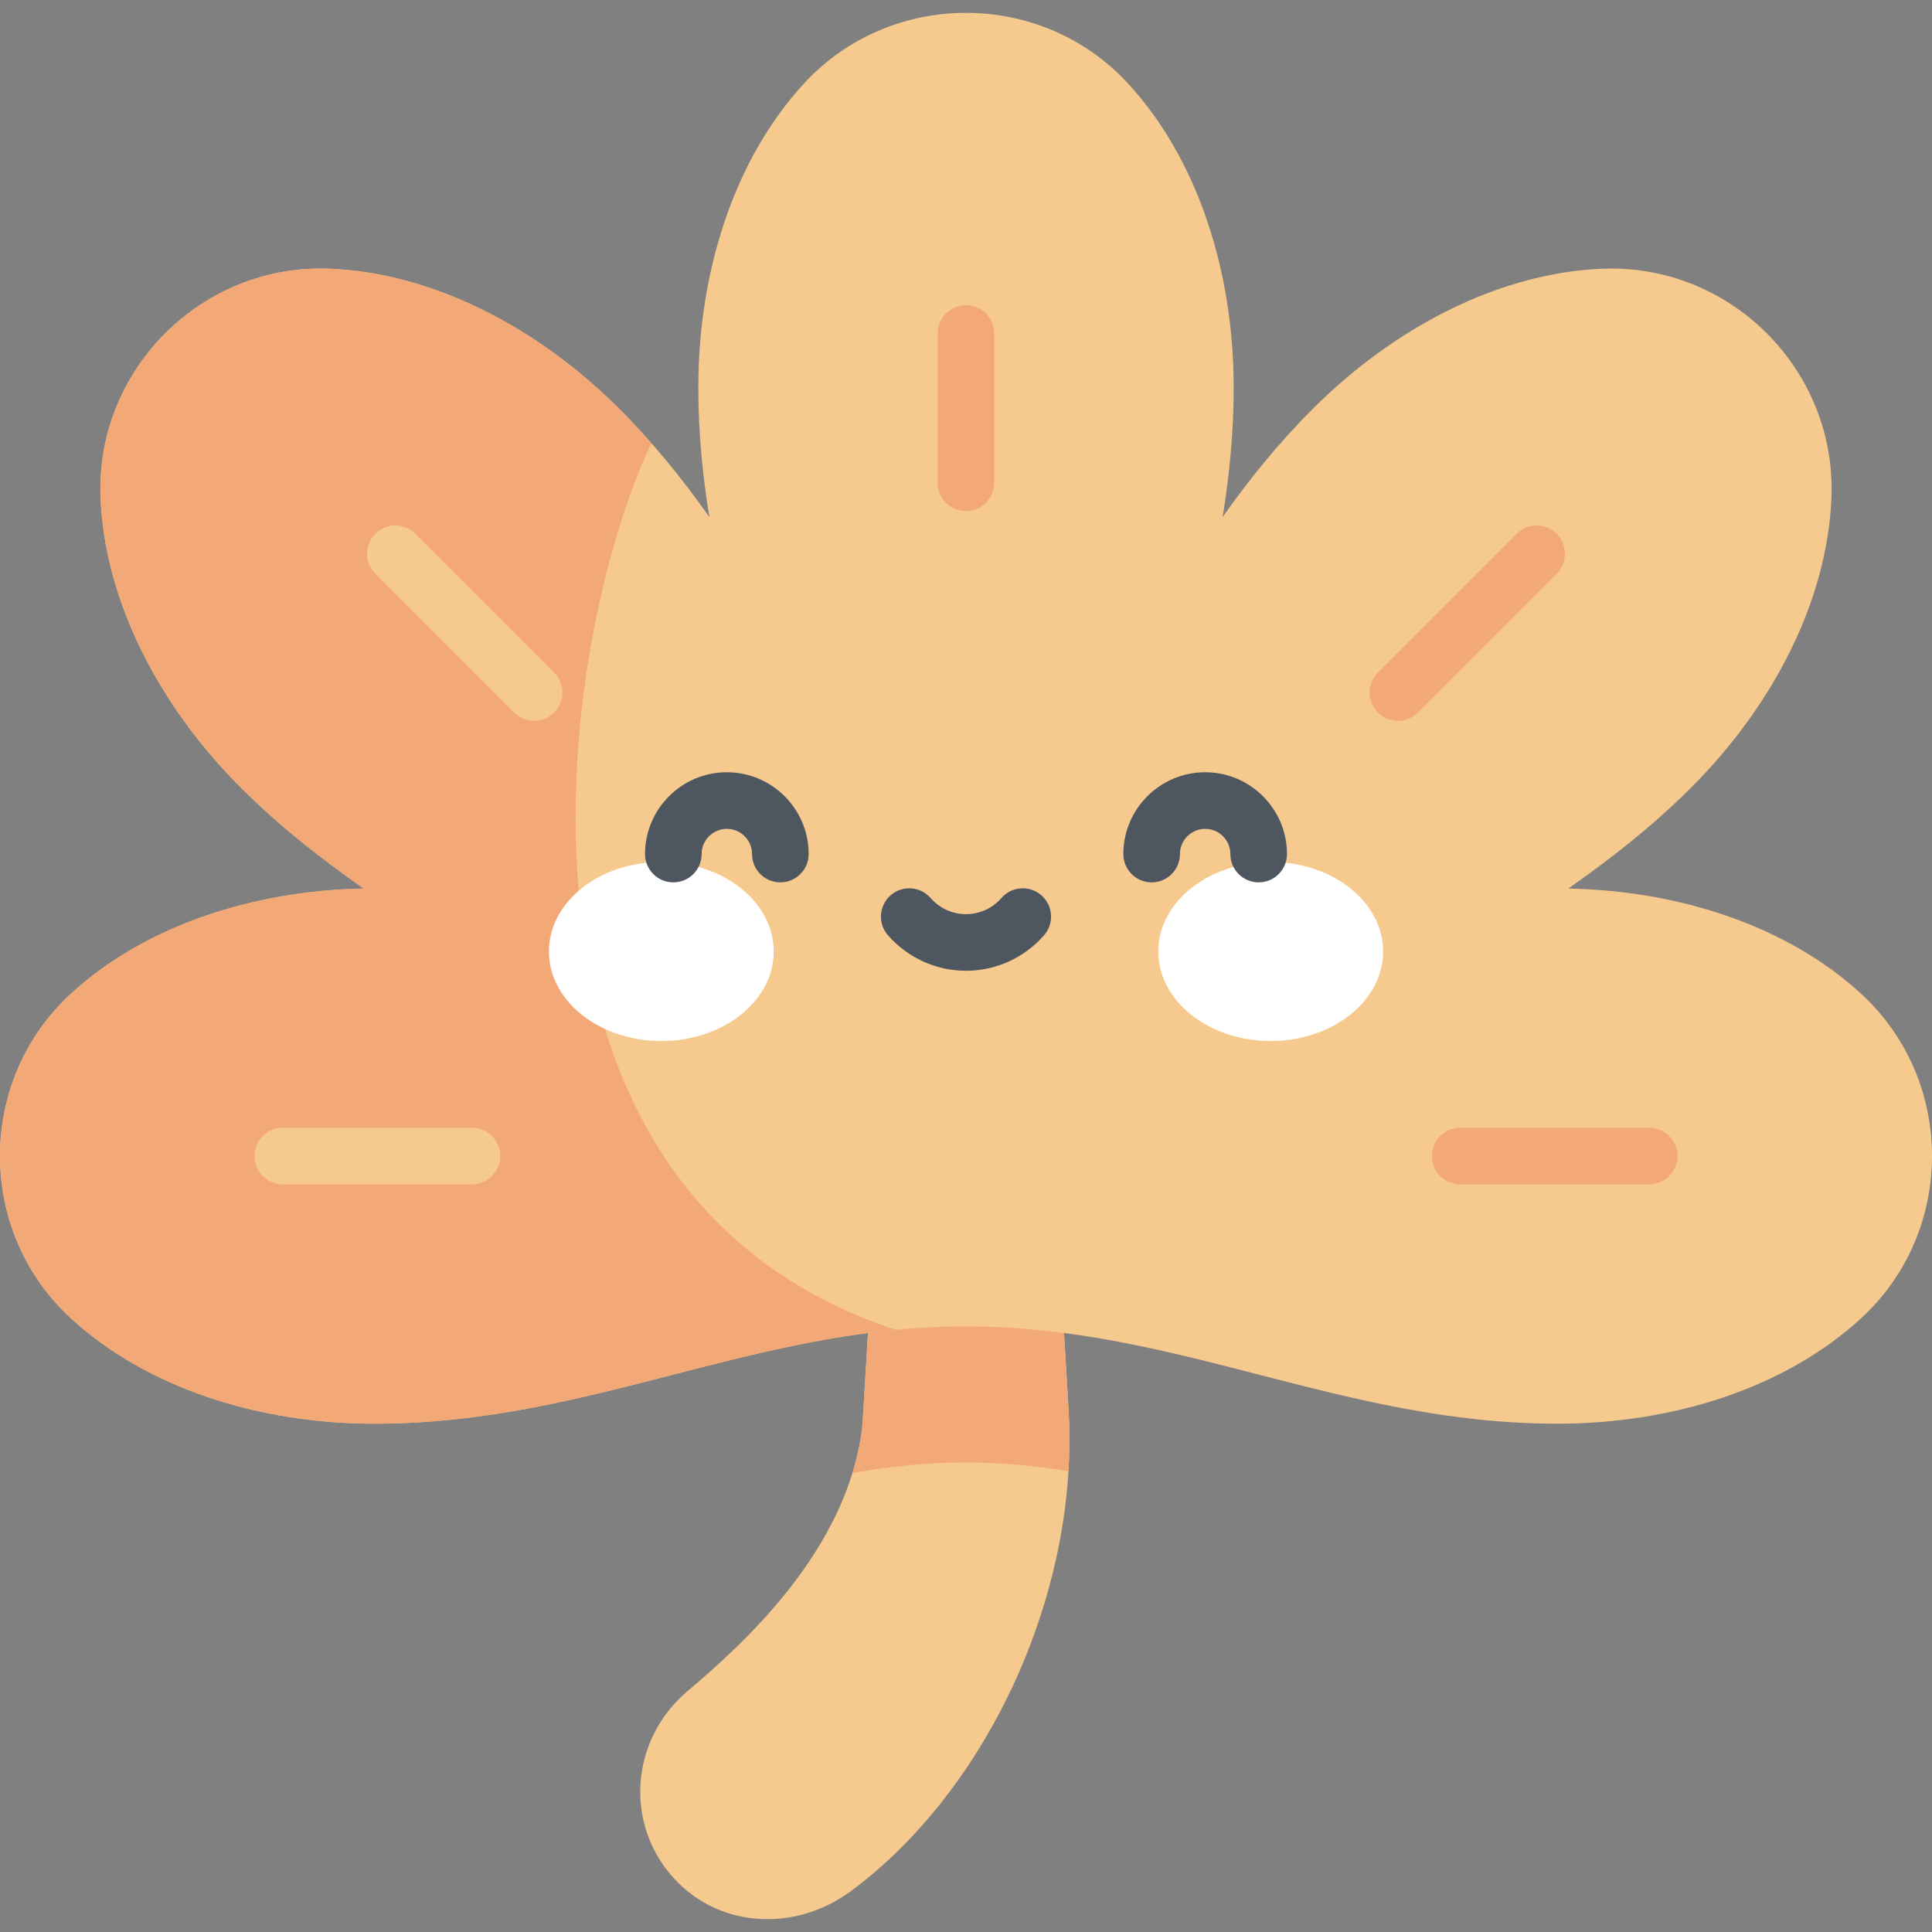 <svg id="Capa_1" enable-background="new 0 0 512 512" height="512" viewBox="0 0 512 512" width="512" xmlns="http://www.w3.org/2000/svg"><rect x="0" y="0" width="512" height="512" fill="#808080" stroke="none"/><g><path d="m228.456 378.654c.168-1.063 2.166-35.63 2.948-49.047.799-13.584 12.459-23.947 26.042-23.148 12.607.742 22.438 10.841 23.148 23.148.012.205 2.617 44.481 2.627 44.658 2.64 48.28-21.682 100.203-57.667 126.862-15.186 11.25-36.169 9.877-48.163-4.729-11.994-14.605-9.698-35.954 4.729-48.163 14.652-12.398 42.205-37.125 46.336-69.581z" fill="#f6ca8e"/><path d="m283.222 374.264c-.01-.177-2.616-44.453-2.627-44.658-.71-12.307-10.541-22.407-23.148-23.148-13.583-.799-25.243 9.565-26.042 23.148-.783 13.417-2.781 47.984-2.948 49.047-.512 4.023-1.386 7.927-2.549 11.704 9.901-1.715 19.855-2.795 30.092-2.795 9.222 0 18.213.884 27.143 2.311.317-5.22.362-10.436.079-15.609z" fill="#f3a977"/><path d="m493.297 263.434c-19.553-18.027-48.167-27.386-77.674-27.962 11.25-7.898 22.368-16.574 32.569-26.775 21.583-21.583 36.045-49.34 37.159-76.781 1.376-33.89-26.811-62.077-60.701-60.701-27.442 1.114-55.198 15.575-76.781 37.159-9.188 9.188-16.921 18.804-23.857 28.646 1.788-11 2.927-22.362 2.927-34.344 0-30.524-9.401-60.376-28.018-80.568-22.991-24.937-62.853-24.937-85.844 0-18.616 20.192-28.018 50.044-28.018 80.568 0 11.982 1.14 23.343 2.928 34.344-6.936-9.842-14.669-19.459-23.857-28.646-21.583-21.584-49.34-36.045-76.781-37.159-33.89-1.376-62.077 26.811-60.701 60.701 1.114 27.442 15.575 55.198 37.159 76.781 10.201 10.201 21.319 18.876 32.569 26.775-29.507.576-58.121 9.935-77.674 27.962-24.937 22.991-24.937 62.853 0 85.844 20.192 18.616 50.044 28.017 80.568 28.017 57.228 0 100.416-25.789 156.729-25.789s99.501 25.789 156.729 25.789c30.524 0 60.376-9.401 80.568-28.017 24.938-22.991 24.938-62.853.001-85.844z" fill="#f6ca8e"/><path d="m237.426 352.429c-112.379-37.059-89.074-184.019-64.799-234.974-2.698-3.066-5.514-6.097-8.496-9.08-21.583-21.584-49.34-36.045-76.781-37.159-33.89-1.376-62.077 26.811-60.701 60.701 1.114 27.442 15.575 55.198 37.159 76.782 10.201 10.201 21.319 18.876 32.569 26.774-29.507.576-58.121 9.935-77.674 27.962-24.937 22.991-24.937 62.853 0 85.844 20.192 18.616 50.044 28.017 80.568 28.017 50.777-.001 90.509-20.29 138.155-24.867z" fill="#f3a977"/><g><path d="m141.537 191.026c-1.919 0-3.839-.732-5.303-2.197l-36.767-36.767c-2.929-2.929-2.929-7.678 0-10.606 2.929-2.929 7.678-2.929 10.606 0l36.767 36.767c2.929 2.929 2.929 7.678 0 10.606-1.465 1.464-3.384 2.197-5.303 2.197z" fill="#f6ca8e"/><path d="m125.048 313.856h-50.11c-4.142 0-7.5-3.358-7.5-7.5s3.358-7.5 7.5-7.5h50.11c4.142 0 7.5 3.358 7.5 7.5s-3.358 7.5-7.5 7.5z" fill="#f6ca8e"/><g fill="#f3a977"><path d="m370.463 191.026c-1.92 0-3.839-.732-5.303-2.197-2.929-2.929-2.929-7.678 0-10.606l36.767-36.767c2.929-2.929 7.678-2.929 10.606 0 2.929 2.929 2.929 7.678 0 10.606l-36.767 36.767c-1.464 1.464-3.383 2.197-5.303 2.197z"/><path d="m437.062 313.856h-50.11c-4.142 0-7.5-3.358-7.5-7.5s3.358-7.5 7.5-7.5h50.11c4.142 0 7.5 3.358 7.5 7.5s-3.357 7.5-7.5 7.5z"/><path d="m256 135.441c-4.142 0-7.5-3.358-7.5-7.5v-39.561c0-4.142 3.358-7.5 7.5-7.5s7.5 3.358 7.5 7.5v39.561c0 4.142-3.358 7.5-7.5 7.5z"/></g></g><g><g fill="#fff"><ellipse cx="175.258" cy="252.153" rx="29.792" ry="23.725"/><ellipse cx="336.742" cy="252.153" rx="29.792" ry="23.725"/></g><g fill="#4e5660"><path d="m206.801 233.836c-4.142 0-7.5-3.358-7.5-7.5 0-3.684-2.997-6.681-6.681-6.681s-6.68 2.997-6.68 6.681c0 4.142-3.358 7.5-7.5 7.5s-7.5-3.358-7.5-7.5c0-11.955 9.726-21.681 21.68-21.681s21.681 9.726 21.681 21.681c0 4.142-3.358 7.5-7.5 7.5z"/><path d="m333.56 233.836c-4.142 0-7.5-3.358-7.5-7.5 0-3.684-2.997-6.681-6.68-6.681-3.684 0-6.681 2.997-6.681 6.681 0 4.142-3.358 7.5-7.5 7.5s-7.5-3.358-7.5-7.5c0-11.955 9.726-21.681 21.681-21.681s21.68 9.726 21.68 21.681c0 4.142-3.358 7.5-7.5 7.5z"/><path d="m256 257.263c-7.932 0-15.476-3.436-20.696-9.425-2.722-3.123-2.396-7.86.726-10.581 3.122-2.722 7.86-2.397 10.581.726 2.371 2.721 5.793 4.281 9.388 4.281s7.017-1.56 9.388-4.281c2.722-3.123 7.459-3.448 10.582-.726 3.123 2.721 3.448 7.459.726 10.581-5.219 5.989-12.763 9.425-20.695 9.425z"/></g></g></g></svg>
